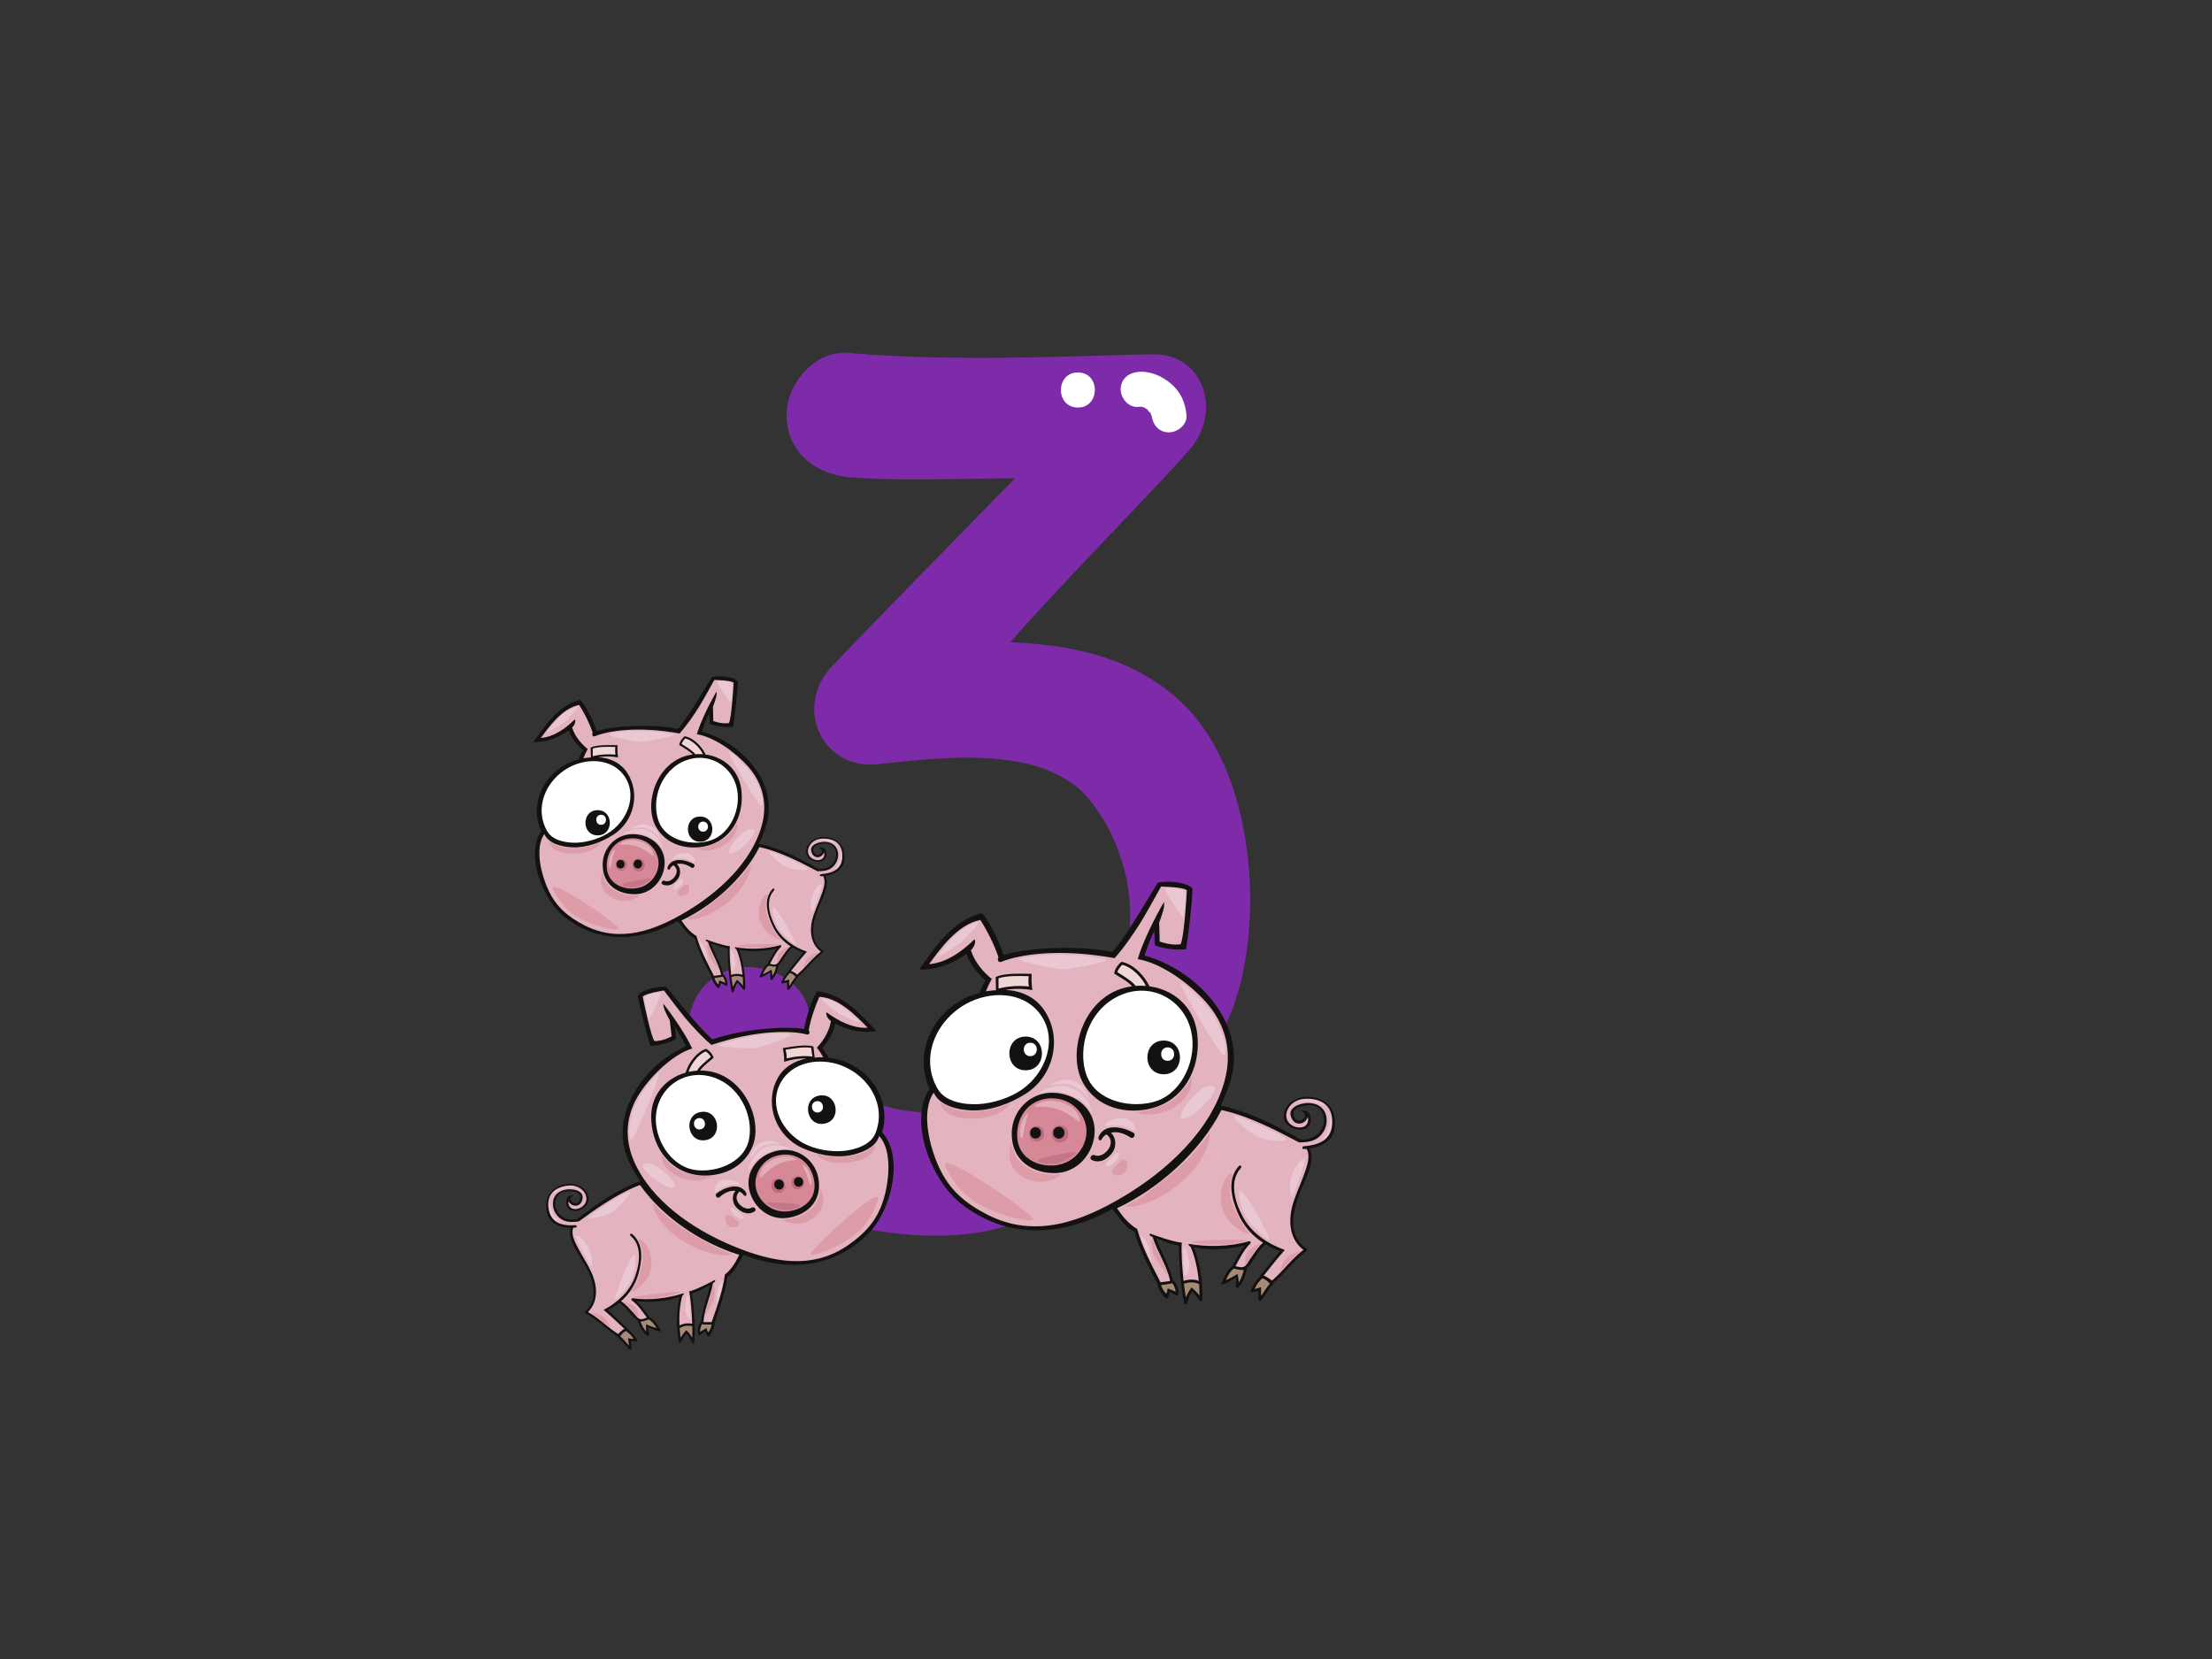 <?xml version="1.0" encoding="utf-8"?>
<!-- Generator: Adobe Illustrator 17.0.0, SVG Export Plug-In . SVG Version: 6.00 Build 0)  -->
<!DOCTYPE svg PUBLIC "-//W3C//DTD SVG 1.1//EN" "http://www.w3.org/Graphics/SVG/1.1/DTD/svg11.dtd">
<svg version="1.1" id="Layer_1" xmlns="http://www.w3.org/2000/svg" xmlns:xlink="http://www.w3.org/1999/xlink" x="0px" y="0px"
	 width="800px" height="600px" viewBox="0 0 800 600" enable-background="new 0 0 800 600" xml:space="preserve">
<rect x="0" y="0" width="800" height="600" fill="#333333" stroke="none"/>
<g>
	<g>
		<path fill="#7E2BA9" d="M450.913,306.942c-2.798-20.57-10.489-42.52-27.124-56.028c-17.204-13.973-37.439-17.698-58.332-18.669
			c13.915-16.377,56.298-59.603,64.82-69.641c11.928-14.047,4.761-34.452-12.717-34.452c-17.484,0-69.583,3.178-110.61-0.525
			c-12.222-1.103-22.475,11.057-22.475,22.474c0,13.087,10.277,21.378,22.475,22.474c16.768,1.514,43.33,0.449,60.115,0.391
			c-19.609,20.225-46.816,47.66-66.176,68.044c-13.968,14.71-3.563,37.13,15.875,35.406c19.084-1.693,59.665-8.559,77.141,12.666
			c12.662,15.376,19.979,41.202,10.614,63.676c-9.362,22.474-23.72,35.584-41.823,43.698c-18.106,8.118-37.46,7.493-51.192,0
			c-13.737-7.49-17.864-24-18.893-30.281c-1.985-12.104-16.793-18.69-27.645-15.699c-12.734,3.506-17.685,15.569-15.699,27.648
			c3.955,24.054,13.691,41.395,34.143,55.167c18.171,12.237,52.942,16.324,73.664,11.86c40.575-8.738,71.509-37.938,88.022-78.659
			C452.301,348.716,453.466,325.689,450.913,306.942z"/>
		<path fill="#FFFFFF" d="M390.038,134.706c-8.174-0.266-8.584,12.417-0.41,12.681C397.806,147.653,398.218,134.969,390.038,134.706
			z"/>
		<path fill="#FFFFFF" d="M429.113,150.23c-0.356-4.417-2.005-8.352-5.413-11.297c-3.26-2.817-7.457-4.77-11.851-4.457
			c-3.451,0.247-6.429,2.409-6.548,6.136c-0.103,3.185,2.679,6.794,6.133,6.548c0.4-0.043,0.802-0.06,1.203-0.042
			c0.112,0,0.203,0,0.271-0.001c0.094,0.035,0.238,0.079,0.45,0.137c0.342,0.133,0.531,0.201,0.573,0.207
			c0.435,0.239,0.853,0.513,1.267,0.796c-0.801-0.554,0.878,1.278,0.855,1.05c0.12,0.208,0.232,0.42,0.331,0.638
			c-0.367-0.643,0.089,1.053,0.054,0.097c0.01,0.019,0.021,0.037,0.029,0.056c0.364,3.325,2.45,6.149,6.095,6.268
			C425.725,156.469,429.387,153.684,429.113,150.23z"/>
	</g>
	<g>
		<path fill="#141111" d="M304.991,307.285c-1.371-4.723-8.527-5.959-11.896-2.731c-1.193,1.142-2.048,3.133-1.273,4.78
			c0.844,1.79,3.417,2.702,5.257,2.175c2.808-0.81,2.153-5.933-0.973-4.858c2.112,0.635,1.022,1.967,0.256,2.421
			c-1.27,0.754-2.438-0.814-2.237-2.019c0.309-1.81,3.928-2.201,5.232-1.955c2.365,0.448,3.546,2.891,2.867,5.291
			c-0.38,1.348-1.714,3.941-6.086,3.972c-6.762-3.924-13.96-7.547-21.659-9.195c1.15-2.347,2.098-4.784,2.793-7.299
			c4.22-15.216-9.517-29.509-23.386-33.296c0.709-2.297,1.598-4.513,2.611-6.674l0.17,3.922c1.919,0.805,5.258,1.298,8.412,1.052
			c0.451-2.076,1.855-13.918,1.731-16.514c-2.589-2.335-9.029-1.732-9.339-1.486c-0.31,0.246-7.918,13.732-12.28,18.727
			c-9.927-2.025-24.303-0.932-29.437,0.826c-1.225-3.886-3.869-9.161-5.848-11.327c-8.228,2.041-12.766,9.447-16.948,15.216
			c4.238,0.307,9.396-1.635,12.717-4.187c0.968,2.823,2.91,5.226,5.177,7.144c-0.616,0.974-1.586,3.281-1.575,3.381
			c-1.539,0.418-3.037,0.942-4.365,1.648c-10.06,5.347-12.944,16.388-9.161,24.302c-5.852,8.567,0.365,24.837,8.724,31.263
			c12.713,9.766,27.496,8.554,40.666,1.264c0,0.002,0,0.002,0,0.002c1.802,2.186,3.418,4.916,6.046,6.165
			c1.466,5.176,3.85,9.474,6.208,14.104c-0.088,1.135,1.947,4.037,2.465,3.964c0.518-0.076,0.671-1.358,0.756-1.853
			c0.631,0.303,1.257,0.609,1.833,1.016c0.26,0.182,0.547-0.068,0.574-0.329c0.125-1.226-0.285-2.911-1.451-3.792
			c-0.956-3.941-3.21-7.573-4.56-11.38c2.739,1.223,4.652,1.676,6.172,1.993c-0.064,3.599,0.363,10.5,1.423,15.616
			c0.08,0.377,0.639,0.347,0.735,0c0.315-1.161,0.746-2.237,1.341-3.268c0.789,0.743,1.465,1.559,2.093,2.458
			c0.212,0.306,0.696,0.204,0.708-0.191c0.149-4.646-0.542-9.757-2.262-14.132c4.527,0.888,9.37,0.591,13.827-0.591
			c-1.412,1.719-2.352,3.748-3.453,5.691c-1.492,1.113-2.108,2.91-2.898,4.535c-0.152,0.315,0.126,0.473,0.516,0.337
			c1.146-0.401,2.269-1.112,3.382-1.794v2.367c0,0.323,0.419,0.513,0.649,0.268c1.275-1.366,1.986-3.182,2.25-5.013
			c0.008-0.05,0.004-0.095-0.005-0.141c0.025-0.022,0.055-0.033,0.083-0.058c1.961-1.898,2.857-4.688,5.022-6.448
			c1.203,0.707,2.498,1.301,3.877,1.793c-1.474,1.98-4.139,5.262-5.302,6.636c-0.086,0.103-0.117,0.238-0.094,0.358
			c-1.087,0.968-1.904,2.402-2.479,3.666c-0.131,0.294,0.084,0.649,0.43,0.559c0.547-0.142,1.094-0.212,1.629-0.361
			c-0.039,0.775,0.026,1.545,0.043,2.329c0.006,0.321,0.416,0.52,0.65,0.267c1.232-1.311,1.903-3.09,3.23-4.305
			c0.139-0.126,0.144-0.282,0.081-0.407c3.198-2.695,5.596-6.214,8.996-8.688c0.236-0.174,0.249-0.483,0-0.657
			c-5.348-3.669-3.665-10.365-1.657-15.45c1.176-2.979,4.253-8.294,2.518-11.644c1.945-0.282,3.802-0.928,5.249-2.345
			C305.625,312.578,305.67,309.624,304.991,307.285z"/>
		<path fill="#FFFFFF" d="M205.678,277.61c6.324-3.488,15.242-3.452,19.872,2.686c5.097,6.758,1.649,15.883-4.643,20.379
			c-3.307,2.364-8.034,3.886-12.06,4.084c-3.492,0.17-8.814-0.515-10.9-4.081C193.094,292.381,197.246,282.26,205.678,277.61z"/>
		<path fill="#F0D7D5" d="M222.605,272.933c-2.772-0.261-5.538-0.126-8.225,0.57v-2.811c2.544-0.737,5.527-0.592,8.152-0.553
			C222.465,271.033,222.423,272.06,222.605,272.933z"/>
		<path fill="#E3B4BF" d="M211.371,334.653c-5.938-3.027-10.192-6.654-13.006-12.656c-2.618-5.587-5.063-15.19-1.531-20.314
			c0.024,0.02,0.047,0.039,0.073,0.057c1.533,3.394,6.38,4.566,10.067,4.706c5.174,0.198,10.431-1.766,14.705-4.457
			c7.583-4.777,10.065-14.973,5.185-22.461c-2.472-3.786-6.388-5.434-10.553-5.674c2.137-0.377,4.662-0.393,7.228,0.06
			c-0.206-0.994-0.301-3.422-0.177-4.402c-2.908-0.023-7.472-0.277-9.74,0.885c0,0,0.086,3.524,0.081,3.542
			c-0.893,0.07-1.841,0.134-2.721,0.309c0.403-0.984,0.715-1.832,1.585-3.336c-2.348-1.888-4.643-4.611-5.549-7.534
			c-0.03-0.094-0.079-0.166-0.13-0.234c0.725-0.614,1.536-2.128,1.013-2.972c-3.342,3.258-7.532,6.334-12.298,6.729
			c2.612-3.56,7.563-10.774,13.873-11.949c1.734,2.67,3.966,7.085,4.896,10.118c-0.428,0.542-0.032,1.529,0.73,1.216
			c4.968-2.047,15.899-3.726,30.682-1.003c2.63-2.966,5.17-6.638,7.255-10.004c1.258-2.027,5.301-9.356,5.301-9.356
			s5.998,0.063,6.987,0.989c-0.061,1.855-0.865,13.547-1.729,14.598c-2.662,0.434-5.63-0.742-5.63-0.742s-0.053-3.569-0.124-5.133
			c0.928-2.599,1.485-3.958,1.299-5.568c-2.421,4.154-5.759,10.842-7.114,15.463c6.249,1.051,13.832,6.408,18.513,11.688
			c5.41,6.104,7.122,13.552,4.949,21.389c-3.701,13.362-15.688,24.188-27.153,31.048
			C236.705,336.615,224.178,341.179,211.371,334.653z"/>
		<path fill="#A58B77" d="M261.401,353.159c0.41,0.531,0.874,1.649,0.885,2.359c-0.576-0.337-2.189-0.932-2.189-0.932
			s-0.061,1.057-0.307,1.43c-0.438-0.282-1.275-1.491-1.441-2.313C258.349,353.702,261.35,353.298,261.401,353.159z"/>
		<path fill="#A58B77" d="M268.734,356.498c-0.563-0.723-1.413-1.55-2.118-2.16c-0.527,0.526-1.229,1.826-1.544,2.673
			c-0.221-1.223-0.405-2.448-0.555-3.677c0.008-0.004,0.013,0,0.02-0.005c1.33-0.462,2.799-0.534,4.087,0.094
			C268.698,354.455,268.737,355.485,268.734,356.498z"/>
		<path fill="#A58B77" d="M279.353,352.944c0,0-0.071-1.294-0.321-2.27c-0.927,0.629-2.608,1.489-3.145,1.668
			c0.518-1.164,1.09-2.339,2.105-3.099c0.805,0.167,1.832,0.47,2.692,0.3C280.461,350.748,280.04,351.929,279.353,352.944z"/>
		<path fill="#A58B77" d="M285.411,356.627c-0.031-0.591-0.046-1.514-0.014-2.384c-0.451,0.185-1.33,0.425-1.792,0.517
			c0.535-1.067,1.245-2.184,2.149-2.898c0.82,0.298,1.433,0.794,2.023,1.463C286.839,354.298,286.221,355.537,285.411,356.627z"/>
		<path fill="#E3B4BF" d="M296.925,316.149c-0.488,0.038-0.49,0.787,0,0.758c0.256-0.013,0.511-0.035,0.767-0.059
			c1.202,2.026,0.002,5.006-0.707,7.011c-0.851,2.398-1.929,4.703-2.742,7.114c-1.571,4.664-1.51,10.033,2.608,13.203
			c-2.018,1.551-3.715,3.41-5.435,5.282c-0.975,1.062-1.987,2.079-3.076,3.025c0.009-0.007-1.298-1.064-2.246-1.344
			c0.835-1.009,1.647-2.043,2.462-3.069c0.726-0.909,2.21-2.703,3.264-3.88c-4.582-1.576-9.047-4.636-11.361-8.942
			c-2.065-3.846-3.868-9.612-0.497-13.246c0.331-0.358-0.205-0.897-0.538-0.538c-3.333,3.595-2.039,8.829-0.262,12.855
			c1.516,3.431,3.825,6.029,6.757,7.918c-1.44,1.227-2.4,2.922-3.504,4.433c-0.523,0.72-0.917,1.818-1.834,2.125
			c-0.587,0.195-1.423-0.043-2.107-0.214c1.187-2.149,2.213-4.38,3.999-6.115c0.271-0.262-0.005-0.749-0.369-0.635
			c-4.839,1.486-11.288,1.608-16.105,0.743c-0.48-0.087-0.19,0.536,0.351,0.749c1.195,2.849,1.891,6.052,2.196,9.239
			c-1.319-0.5-2.777-0.438-4.116,0.009c-0.353-3.142-0.704-8.266-0.456-10.346c-2.416-0.19-8.058-2.224-8.262-2.343
			c-0.422-0.249-0.686,0.24-0.265,0.491c0.204,0.117,0.41,0.222,0.614,0.331c1.345,4.187,3.793,7.557,4.749,11.867l-2.606,0.375
			c-2.395-4.703-4.906-9.251-6.328-14.441c-2.365-1.362-3.971-3.434-5.436-5.59c11.346-5.348,22.46-15.253,28.232-26.559
			c7.524,1.583,15.843,6.019,20.993,8.759c2.239-0.038,4.414-0.23,5.984-2.058c1.153-1.341,1.699-3.051,1.407-4.808
			c-0.63-3.769-4.678-4.463-7.748-3.226c-1.014,0.408-2.174,1.337-1.959,2.573c0.226,1.294,1.058,2.517,2.483,2.426
			c1.112-0.069,1.99-0.97,2.184-1.821c0.116,0.344,0.148,0.747,0.077,1.146c-0.339,1.927-2.489,1.998-3.822,1.417
			c-4.008-1.751-1.788-7.298,3.088-7.467c4.501-0.155,7.464,1.973,7.283,6.622C304.483,313.896,301.939,315.757,296.925,316.149z"/>
		<path fill="#141111" d="M216.146,293.006c-5.881,0-5.881,9.121,0,9.121C222.025,302.127,222.025,293.006,216.146,293.006z"/>
		<path fill="#FFFFFF" d="M217.402,298.306c-2.345,0-2.345-3.635,0-3.635C219.744,294.671,219.744,298.306,217.402,298.306z"/>
		<path fill="#141111" d="M231.936,302.052c-7.95-1.92-13.749,3.912-13.962,10.185c-0.275,8.087,6.001,11.312,11.839,11.161
			c5.569-0.142,9.642-4.61,10.44-9.719C241.163,307.895,237.351,303.358,231.936,302.052z"/>
		<path fill="#D68897" d="M238.092,313.362c-0.581,3.712-3.343,6.764-6.951,7.692c-5.07,1.296-12.774-1.245-11.603-9.637
			c0.81-5.807,5.621-9.051,11.158-8.065C235.404,304.19,238.798,308.865,238.092,313.362z"/>
		<path fill="#BE6B7F" d="M224.698,310.662c-2.692,0-2.692,4.176,0,4.176C227.39,314.838,227.39,310.662,224.698,310.662z"/>
		<path fill="#BE6B7F" d="M230.988,310.493c-2.989,0-2.989,4.641,0,4.641C233.982,315.134,233.982,310.493,230.988,310.493z"/>
		<path fill="#141111" d="M224.397,311.017c-1.959,0-1.959,3.041,0,3.041C226.357,314.058,226.357,311.017,224.397,311.017z"/>
		<path fill="#141111" d="M230.692,310.88c-0.827,0-1.52,0.691-1.52,1.52v0.18c0,0.827,0.693,1.519,1.52,1.519
			c0.829,0,1.521-0.692,1.521-1.519v-0.18C232.213,311.571,231.522,310.88,230.692,310.88z"/>
		<path fill="#141111" d="M250.821,312.462c-2.754-1.536-7.666-2.62-9.297,0.99c-0.401,0.887,0.41,1.608,0.813,0.72
			c0.205-0.457,0.839-0.997,1.169-1.255c3.253,2.138-0.638,6.747-3.096,5.647c-0.885-0.395-1.661,0.914-0.768,1.313
			c2.298,1.027,4.4-0.333,5.686-2.252c0.976-1.457,0.861-3.878-0.538-5.109c1.485-0.456,3.509,0.058,5.264,1.257
			C250.863,314.328,251.675,312.94,250.821,312.462z"/>
		<path fill="#141111" d="M268.08,285.366c-0.977-7.141-6.475-11.609-12.89-12.478c-1.132-2.522-4.049-5.943-7.524-6.621
			c-1.005,0.703-1.919,2.1-1.987,3.195c1.625,1.027,3.539,2.018,4.854,3.417c-0.662,0.09-1.322,0.213-1.979,0.379
			c-11.537,2.913-15.815,17.992-11.235,25.884c4.581,7.891,13.935,8.313,19.54,6.431C265.615,302.63,269.221,293.721,268.08,285.366
			z"/>
		<path fill="#F0D7D5" d="M246.51,269.058c0.327-1.031,1.299-1.978,1.308-1.987c2.953,0.679,5.712,3.974,6.394,5.707
			c-0.912-0.071-1.837-0.074-2.766,0.003C250.686,271.599,248.296,270.186,246.51,269.058z"/>
		<path fill="#FFFFFF" d="M257.213,303.881c-6.303,2.193-16.309,0.465-19.011-6.914c-2.7-7.375,0.493-18.417,9.861-21.962
			c8.057-3.047,16.434,1.671,18.381,9.856C268.249,292.434,264.125,301.477,257.213,303.881z"/>
		<path fill="#141111" d="M253.207,295.309c-5.881,0-5.881,9.117,0,9.117C259.087,304.426,259.087,295.309,253.207,295.309z"/>
		<path fill="#FFFFFF" d="M254.282,300.786c-2.343,0-2.343-3.633,0-3.633C256.626,297.153,256.626,300.786,254.282,300.786z"/>
		<path fill="#E2AFB9" d="M224.17,305.361c0.667-1.082,3.552-2.016,6.833-1.189c3.521,0.894,5.049,2.973,5.389,4.84
			c0.316,1.736-2.164-1.742-6.322-2.972C225.911,304.81,223.831,305.914,224.17,305.361z"/>
		<path fill="#E2AFB9" d="M220.689,309.563c0.387-1.186,1.06-1.952,1.698-2.334c0.311-0.186-0.379,1.307-0.808,3.099
			c-0.446,1.881-0.649,4.062-0.974,3.649C219.967,313.171,220.052,311.516,220.689,309.563z"/>
		<path fill="#C47788" d="M230.007,318.481c1.521-0.281,6.004-1.284,5.245-0.466c-0.757,0.817-4.08,3.558-8.51,2.798
			C222.309,320.055,227.791,318.889,230.007,318.481z"/>
		<path fill="#EAC8D3" d="M259.39,246.363c0.818-0.31,4.838,0.118,5.248,0.698c0.408,0.585,0.058,5.772-0.117,6.938
			C264.347,255.164,258.923,246.537,259.39,246.363z"/>
		<path fill="#EAC8D3" d="M198.058,264.552c0.541-0.938,3.614-4.606,5.304-6.121c1.69-1.518,5.129-3.032,5.539-2.857
			c0.409,0.175-4.023,5.013-4.781,5.538C203.362,261.638,197.414,265.661,198.058,264.552z"/>
		<path fill="#EAC8D3" d="M220.736,265.251c2.168-0.483,7.695-1.167,12.944-0.876c5.246,0.294,8.628,0.934,9.91,1.284
			c1.284,0.35-9.677,2.624-11.719,2.624C229.83,268.283,217.587,265.951,220.736,265.251z"/>
		<path fill="#EAC8D3" d="M263.821,271.899c2.137,1.378,7.053,5.712,9.444,10.202c2.625,4.927,3.033,9.444,2.04,9.504
			C274.315,291.661,262.013,270.731,263.821,271.899z"/>
		<path fill="#EAC8D3" d="M225.696,301.764c1.671-0.432,4.851-1.069,8.805,0.717c3.706,1.673,4.821,4.064,5.102,4.582
			c0.276,0.52-0.521-4.582-5.142-6.614C229.84,298.416,224.302,302.122,225.696,301.764z"/>
		<path fill="#EAC8D3" d="M228.604,299.773c1.308-0.504,4.609-1.154,7.451,0.876c1.953,1.394,2.272,2.311,2.431,2.628
			c0.157,0.32,0.039-3.865-4.504-4.979C230.681,297.484,227.568,300.168,228.604,299.773z"/>
		<path fill="#EAC8D3" d="M244.66,319.485c0.675-0.654,1.483-1.517,2.101-1.638c0.619-0.124,0.217,1.885-1.514,3.121
			C243.515,322.204,242.619,321.462,244.66,319.485z"/>
		<path fill="#EAC8D3" d="M279.616,308.274c2.024,0.725,8.637,3.54,11.846,5.379c3.21,1.844-5.145,0.853-6.938,0
			C282.732,312.805,274.99,306.622,279.616,308.274z"/>
		<path fill="#EAC8D3" d="M295.444,303.892c0.58-0.182,1.863-0.561,3.837-0.271c2.244,0.33,2.965,0.987,3.329,1.415
			c0.371,0.427-1.278-0.581-3.622-0.932C297.163,303.834,294.513,304.183,295.444,303.892z"/>
		<path fill="#EAC8D3" d="M304.335,307.767c0.123,0.69,0.388,2.808-0.29,4.358c-0.678,1.551-1.471,2.113-1.938,2.423
			c-0.464,0.31,0.931-1.396,1.493-3.254C304.162,309.432,304.142,306.683,304.335,307.767z"/>
		<path fill="#EAC8D3" d="M279.439,329.243c0.09,1.968,1.177,5.759,3.581,8.271c2.402,2.517,4.077,3.913,4.639,3.858
			C288.217,341.317,279.218,324.27,279.439,329.243z"/>
		<path fill="#EAC8D3" d="M296.881,321.642c-0.49,1.612-1.733,4.584-2.574,7.209c-0.838,2.631-1.619-1.786-0.557-4.915
			C294.813,320.802,298.221,317.227,296.881,321.642z"/>
		<path fill="#DC9DA8" d="M249.594,331.759c2.906-1.453,4.415-2.348,10.842-7.545c6.714-5.43,9.559-9.672,10.677-11.292
			c1.117-1.62,0.558,6.596-7.938,13.471C254.68,333.269,246.687,333.211,249.594,331.759z"/>
		<path fill="#DC9DA8" d="M277.484,324.717c-0.693,2.156-0.95,4.749,0.838,8.552c1.791,3.799,2.629,4.975,3.802,6.203
			c1.174,1.23-6.69-1.278-7.545-7.88C273.74,325.106,278.547,321.417,277.484,324.717z"/>
		<path fill="#DC9DA8" d="M267.76,342.379c1.285,0.224,4.836,0.535,7.992,0.335c3.522-0.224,5.871-0.95,6.036-1.172
			C281.956,341.317,262.28,341.427,267.76,342.379z"/>
		<path fill="#DC9DA8" d="M256.076,341.596c0.239,0.609,1.789,4.026,2.573,5.534c0.783,1.508,1.228,2.683,1.453,3.52
			c0.223,0.839-3.241-3.968-3.69-4.973C255.869,344.454,255.487,340.086,256.076,341.596z"/>
		<path fill="#DC9DA8" d="M281.508,345.006c0.385-0.833,4.083-3.131,3.411-2.237c-0.67,0.895-2.738,3.913-3.411,5.086
			C280.837,349.031,281.173,345.733,281.508,345.006z"/>
		<path fill="#DC9DA8" d="M292.185,346.403c0.678-0.775,4.249-2.458,3.577-1.732c-0.669,0.727-3.633,3.633-4.806,4.919
			C289.78,350.876,291.401,347.3,292.185,346.403z"/>
		<path fill="#EAC8D3" d="M264.35,344.168c0,1.062,0.169,5.366,0.334,6.652c0.169,1.286,1.565-1.845,1.342-3.073
			C265.803,346.516,264.35,341.372,264.35,344.168z"/>
		<path fill="#EAC8D3" d="M253.17,341.542c0.429,1.256,1.899,4.527,2.459,5.812c0.558,1.284-0.503-3.745-0.839-4.528
			C254.456,342.044,252.221,338.745,253.17,341.542z"/>
		<path fill="#DC9DA8" d="M246.518,320.907c0.975-0.997,2.112-1.577,2.63-0.593c0.406,0.779,0.026,2.31-0.704,3.001
			c-0.792,0.746-2.294,0.812-2.888,0.441C244.703,323.224,244.964,322.497,246.518,320.907z"/>
		<path fill="#EAC8D3" d="M244.263,310.615c1.141-0.307,3.922-0.481,6.032,0.962c2.109,1.445,0.874-2.642-1.887-2.996
			C244.668,308.097,241.373,311.394,244.263,310.615z"/>
		<path fill="#DC9DA8" d="M251.538,306.824c0,0,3.906-0.093,8.09-2.14c4.899-2.392,6.929-7.218,6.929-7.218s1.125,4.679-4.823,8.199
			C255.783,309.183,251.538,306.824,251.538,306.824z"/>
		<path fill="#DC9DA8" d="M198.581,304.129c0,0,2.483,2.468,7.607,2.547c6.274,0.095,8.915-1.146,11.335-2.227
			c0,0.763-3.377,4.553-11.205,4.201C198.517,308.299,198.581,304.129,198.581,304.129z"/>
		<path fill="#DC9DA8" d="M217.886,315.221c0,0,0.1,4.632,4.781,6.996c4.682,2.366,8.459,1.461,8.61,1.511
			c0.149,0.05-4.38,4.029-10.169,0.806C215.318,321.312,217.886,315.221,217.886,315.221z"/>
		<path fill="#DC9DA8" d="M200.205,322.014c0.978,1.849,3.474,6.694,8.912,9.815c5.436,3.122,13.643,5.036,14.649,4.129
			C224.773,335.052,196.934,315.822,200.205,322.014z"/>
		<path fill="#EAC8D3" d="M266.982,302.779c1.94-1.938,3.878-3.567,5.738-2.79c1.748,0.729-5.273,8.686-8.53,8.686
			C262.865,308.675,264.347,305.418,266.982,302.779z"/>
	</g>
	<g>
		<path fill="#141111" d="M482.297,402.707c-1.833-6.316-11.404-7.969-15.913-3.654c-1.59,1.526-2.738,4.194-1.7,6.394
			c1.126,2.394,4.57,3.615,7.031,2.905c3.757-1.077,2.883-7.931-1.303-6.493c2.827,0.847,1.367,2.63,0.35,3.236
			c-1.706,1.008-3.264-1.087-2.993-2.698c0.404-2.42,5.25-2.943,6.997-2.612c3.156,0.598,4.738,3.865,3.831,7.073
			c-0.51,1.805-2.29,5.272-8.141,5.314c-9.05-5.251-18.671-10.092-28.965-12.297c1.541-3.139,2.806-6.398,3.736-9.763
			c5.641-20.345-12.725-39.46-31.274-44.526c0.951-3.069,2.133-6.037,3.492-8.927l0.226,5.248c2.566,1.074,7.035,1.737,11.249,1.407
			c0.607-2.778,2.483-18.612,2.322-22.087c-3.467-3.121-12.081-2.316-12.492-1.986c-0.414,0.332-10.586,18.363-16.424,25.042
			c-13.274-2.708-32.499-1.247-39.364,1.109c-1.637-5.2-5.176-12.253-7.822-15.148c-11.002,2.728-17.072,12.632-22.662,20.347
			c5.667,0.411,12.566-2.186,17.006-5.602c1.292,3.777,3.893,6.989,6.921,9.552c-0.818,1.306-2.117,4.388-2.102,4.522
			c-2.061,0.561-4.063,1.262-5.841,2.207c-13.452,7.149-17.31,21.914-12.249,32.497c-7.827,11.457,0.488,33.215,11.668,41.807
			c16.999,13.063,36.766,11.439,54.38,1.695v0.001c2.409,2.922,4.568,6.575,8.086,8.243c1.959,6.923,5.146,12.672,8.302,18.861
			c-0.118,1.52,2.601,5.4,3.297,5.301c0.692-0.097,0.893-1.817,1.006-2.479c0.845,0.406,1.684,0.814,2.452,1.358
			c0.352,0.245,0.731-0.093,0.768-0.44c0.168-1.64-0.381-3.893-1.94-5.07c-1.28-5.27-4.293-10.127-6.099-15.221
			c3.668,1.637,6.223,2.245,8.255,2.666c-0.083,4.815,0.489,14.042,1.905,20.882c0.106,0.505,0.853,0.468,0.982,0
			c0.421-1.549,0.996-2.989,1.789-4.366c1.058,0.993,1.963,2.083,2.8,3.286c0.29,0.409,0.932,0.272,0.948-0.254
			c0.199-6.214-0.723-13.05-3.021-18.9c6.049,1.188,12.525,0.789,18.489-0.792c-1.887,2.298-3.148,5.012-4.622,7.613
			c-1.992,1.486-2.814,3.891-3.873,6.06c-0.203,0.422,0.168,0.634,0.692,0.453c1.533-0.535,3.034-1.488,4.521-2.401v3.166
			c0,0.433,0.561,0.688,0.868,0.36c1.702-1.826,2.655-4.257,3.009-6.705c0.01-0.07,0.006-0.128-0.008-0.189
			c0.035-0.028,0.077-0.043,0.11-0.077c2.63-2.536,3.825-6.271,6.716-8.622c1.607,0.945,3.342,1.742,5.192,2.398
			c-1.976,2.646-5.542,7.039-7.095,8.878c-0.114,0.135-0.157,0.317-0.126,0.476c-1.458,1.293-2.549,3.211-3.313,4.905
			c-0.178,0.391,0.11,0.867,0.574,0.745c0.725-0.189,1.46-0.284,2.174-0.483c-0.052,1.037,0.037,2.067,0.062,3.116
			c0.008,0.427,0.557,0.693,0.866,0.358c1.646-1.756,2.549-4.134,4.322-5.761c0.184-0.169,0.188-0.374,0.106-0.542
			c4.278-3.607,7.49-8.31,12.032-11.619c0.317-0.231,0.333-0.649,0-0.877c-7.149-4.905-4.904-13.861-2.212-20.662
			c1.566-3.983,5.68-11.094,3.365-15.571c2.599-0.375,5.084-1.241,7.018-3.134C483.148,409.786,483.204,405.836,482.297,402.707z"/>
		<path fill="#FFFFFF" d="M349.489,363.025c8.457-4.664,20.38-4.619,26.574,3.593c6.818,9.036,2.201,21.239-6.207,27.252
			c-4.423,3.162-10.747,5.197-16.129,5.46c-4.667,0.232-11.787-0.687-14.576-5.457C332.661,382.777,338.211,369.243,349.489,363.025
			z"/>
		<path fill="#F0D7D5" d="M372.128,356.769c-3.706-0.35-7.408-0.167-11,0.76v-3.756c3.402-0.987,7.388-0.795,10.899-0.739
			C371.938,354.229,371.883,355.602,372.128,356.769z"/>
		<path fill="#E3B4BF" d="M357.1,439.306c-7.94-4.046-13.631-8.897-17.389-16.924c-3.507-7.472-6.773-20.311-2.049-27.167
			c0.032,0.03,0.064,0.054,0.094,0.075c2.052,4.539,8.532,6.108,13.465,6.296c6.919,0.264,13.946-2.363,19.664-5.962
			c10.141-6.385,13.457-20.02,6.932-30.033c-3.304-5.065-8.543-7.268-14.112-7.59c2.859-0.505,6.235-0.528,9.668,0.078
			c-0.275-1.325-0.402-4.576-0.234-5.888c-3.89-0.029-9.995-0.37-13.029,1.185c0,0,0.115,4.711,0.109,4.738
			c-1.196,0.09-2.463,0.18-3.643,0.411c0.544-1.314,0.958-2.45,2.124-4.461c-3.142-2.525-6.211-6.166-7.423-10.075
			c-0.04-0.126-0.107-0.223-0.173-0.314c0.968-0.818,2.052-2.845,1.353-3.974c-4.471,4.359-10.068,8.472-16.444,9.001
			c3.493-4.76,10.111-14.408,18.548-15.98c2.322,3.569,5.307,9.472,6.549,13.531c-0.569,0.723-0.038,2.047,0.978,1.627
			c6.642-2.739,21.259-4.985,41.028-1.345c3.517-3.966,6.912-8.877,9.703-13.377c1.679-2.712,7.086-12.511,7.086-12.511
			s8.025,0.082,9.348,1.322c-0.083,2.481-1.158,18.115-2.313,19.522c-3.56,0.578-7.532-0.995-7.532-0.995s-0.07-4.772-0.166-6.863
			c1.241-3.476,1.986-5.296,1.738-7.446c-3.239,5.557-7.703,14.498-9.514,20.678c8.358,1.407,18.499,8.569,24.763,15.63
			c7.233,8.162,9.52,18.124,6.612,28.602c-4.945,17.871-20.976,32.35-36.311,41.522C390.98,441.93,374.23,448.036,357.1,439.306z"/>
		<path fill="#A58B77" d="M424.004,464.055c0.547,0.708,1.166,2.203,1.186,3.153c-0.772-0.45-2.93-1.245-2.93-1.245
			s-0.085,1.411-0.414,1.91c-0.58-0.374-1.7-1.993-1.924-3.092C419.923,464.782,423.936,464.242,424.004,464.055z"/>
		<path fill="#A58B77" d="M433.812,468.517c-0.752-0.966-1.887-2.068-2.833-2.887c-0.708,0.708-1.644,2.444-2.062,3.574
			c-0.302-1.634-0.543-3.274-0.748-4.915c0.008-0.003,0.023,0,0.029-0.006c1.779-0.618,3.744-0.717,5.465,0.125
			C433.76,465.79,433.816,467.167,433.812,468.517z"/>
		<path fill="#A58B77" d="M448.014,463.768c0,0-0.097-1.733-0.431-3.036c-1.241,0.844-3.487,1.993-4.208,2.23
			c0.696-1.557,1.46-3.128,2.818-4.144c1.073,0.221,2.448,0.631,3.597,0.401C449.495,460.829,448.933,462.412,448.014,463.768z"/>
		<path fill="#A58B77" d="M456.117,468.692c-0.043-0.789-0.068-2.022-0.031-3.186c-0.594,0.246-1.773,0.566-2.392,0.689
			c0.717-1.426,1.663-2.918,2.874-3.874c1.098,0.4,1.92,1.062,2.709,1.955C458.016,465.579,457.192,467.236,456.117,468.692z"/>
		<path fill="#E3B4BF" d="M471.508,414.561c-0.648,0.05-0.652,1.053,0,1.016c0.342-0.018,0.686-0.047,1.031-0.079
			c1.607,2.709,0.004,6.694-0.946,9.378c-1.143,3.204-2.582,6.285-3.672,9.509c-2.098,6.235-2.017,13.42,3.489,17.659
			c-2.696,2.072-4.966,4.557-7.271,7.062c-1.301,1.422-2.655,2.782-4.111,4.045c0.012-0.011-1.74-1.423-3.001-1.797
			c1.118-1.351,2.199-2.733,3.293-4.105c0.965-1.217,2.949-3.615,4.359-5.191c-6.124-2.107-12.092-6.198-15.186-11.956
			c-2.765-5.142-5.179-12.856-0.667-17.715c0.439-0.477-0.273-1.199-0.721-0.717c-4.463,4.806-2.727,11.806-0.352,17.189
			c2.027,4.587,5.115,8.065,9.037,10.587c-1.926,1.639-3.208,3.907-4.689,5.929c-0.698,0.962-1.224,2.43-2.45,2.84
			c-0.785,0.261-1.903-0.057-2.818-0.288c1.586-2.87,2.959-5.854,5.347-8.177c0.364-0.349-0.004-0.999-0.489-0.849
			c-6.476,1.987-15.101,2.153-21.539,0.994c-0.644-0.116-0.255,0.72,0.466,1.004c1.599,3.809,2.53,8.09,2.936,12.352
			c-1.76-0.668-3.711-0.584-5.502,0.014c-0.47-4.204-0.942-11.054-0.611-13.835c-3.228-0.254-10.775-2.975-11.046-3.131
			c-0.565-0.337-0.918,0.321-0.354,0.652c0.273,0.158,0.547,0.299,0.822,0.445c1.799,5.602,5.069,10.105,6.349,15.869l-3.485,0.501
			c-3.197-6.289-6.556-12.37-8.461-19.31c-3.159-1.822-5.308-4.596-7.268-7.48c15.172-7.148,30.035-20.397,37.753-35.515
			c10.058,2.118,21.187,8.051,28.075,11.714c2.993-0.051,5.9-0.311,8.002-2.754c1.541-1.791,2.272-4.079,1.878-6.431
			c-0.839-5.037-6.254-5.966-10.356-4.312c-1.354,0.547-2.908,1.787-2.622,3.441c0.305,1.729,1.418,3.364,3.318,3.244
			c1.491-0.094,2.659-1.294,2.926-2.436c0.151,0.46,0.197,0.997,0.102,1.534c-0.462,2.573-3.326,2.67-5.113,1.894
			c-5.36-2.34-2.392-9.762,4.129-9.986c6.018-0.208,9.986,2.64,9.735,8.856C481.616,411.548,478.215,414.039,471.508,414.561z"/>
		<path fill="#141111" d="M370.94,374.89c-7.863,0-7.863,12.192,0,12.192C378.802,387.082,378.802,374.89,370.94,374.89z"/>
		<path fill="#FFFFFF" d="M372.62,381.977c-3.132,0-3.132-4.861,0-4.861C375.755,377.115,375.755,381.977,372.62,381.977z"/>
		<path fill="#141111" d="M384.599,395.707c-10.627-2.565-18.384,5.231-18.667,13.622c-0.37,10.816,8.028,15.129,15.835,14.927
			c7.44-0.193,12.886-6.167,13.958-12.997C396.937,403.524,391.842,397.457,384.599,395.707z"/>
		<path fill="#D68897" d="M392.833,410.835c-0.778,4.963-4.475,9.048-9.296,10.285c-6.779,1.735-17.083-1.662-15.514-12.886
			c1.083-7.766,7.518-12.104,14.922-10.787C389.237,398.57,393.778,404.82,392.833,410.835z"/>
		<path fill="#BE6B7F" d="M374.925,407.224c-3.599,0-3.599,5.583,0,5.583C378.523,412.808,378.523,407.224,374.925,407.224z"/>
		<path fill="#BE6B7F" d="M383.338,406.997c-4.001,0-4.001,6.208,0,6.208C387.339,413.204,387.339,406.997,383.338,406.997z"/>
		<path fill="#141111" d="M374.52,407.698c-2.618,0-2.618,4.065,0,4.065C377.144,411.763,377.144,407.698,374.52,407.698z"/>
		<path fill="#141111" d="M382.94,407.516c-1.105,0-2.035,0.926-2.035,2.033v0.24c0,1.106,0.93,2.031,2.035,2.031
			c1.105,0,2.032-0.926,2.032-2.031v-0.24C384.972,408.442,384.045,407.516,382.94,407.516z"/>
		<path fill="#141111" d="M409.853,409.631c-3.683-2.052-10.251-3.504-12.432,1.324c-0.533,1.182,0.551,2.153,1.087,0.96
			c0.275-0.609,1.121-1.333,1.566-1.677c4.348,2.86-0.854,9.026-4.144,7.553c-1.182-0.529-2.214,1.223-1.024,1.755
			c3.07,1.376,5.882-0.442,7.6-3.01c1.309-1.953,1.156-5.188-0.721-6.834c1.987-0.61,4.695,0.078,7.046,1.683
			C409.914,412.126,410.997,410.269,409.853,409.631z"/>
		<path fill="#141111" d="M432.938,373.395c-1.305-9.549-8.66-15.526-17.238-16.684c-1.516-3.374-5.42-7.951-10.065-8.858
			c-1.343,0.943-2.565,2.809-2.655,4.272c2.173,1.374,4.733,2.702,6.487,4.571c-0.878,0.121-1.763,0.285-2.643,0.507
			c-15.427,3.894-21.147,24.058-15.023,34.614c6.126,10.553,18.635,11.115,26.13,8.598
			C429.641,396.483,434.462,384.568,432.938,373.395z"/>
		<path fill="#F0D7D5" d="M404.09,351.586c0.437-1.377,1.738-2.645,1.747-2.656c3.951,0.909,7.64,5.316,8.553,7.631
			c-1.216-0.093-2.458-0.099-3.701,0.005C409.674,354.985,406.476,353.094,404.09,351.586z"/>
		<path fill="#FFFFFF" d="M418.403,398.155c-8.426,2.934-21.809,0.62-25.421-9.244c-3.612-9.864,0.659-24.631,13.184-29.373
			c10.779-4.076,21.98,2.237,24.583,13.182C433.162,382.85,427.649,394.941,418.403,398.155z"/>
		<path fill="#141111" d="M420.863,376.329c-7.864,0-7.864,12.193,0,12.193C428.724,388.523,428.724,376.329,420.863,376.329z"/>
		<path fill="#FFFFFF" d="M422.304,383.656c-3.135,0-3.135-4.859,0-4.859C425.435,378.797,425.435,383.656,422.304,383.656z"/>
		<path fill="#E2AFB9" d="M374.219,400.136c0.89-1.449,4.753-2.698,9.135-1.589c4.706,1.194,6.752,3.973,7.208,6.47
			c0.422,2.322-2.896-2.326-8.454-3.973C376.544,399.398,373.762,400.874,374.219,400.136z"/>
		<path fill="#E2AFB9" d="M369.567,405.754c0.514-1.586,1.415-2.61,2.269-3.122c0.413-0.249-0.509,1.748-1.081,4.144
			c-0.599,2.517-0.87,5.434-1.305,4.881C368.597,410.578,368.712,408.364,369.567,405.754z"/>
		<path fill="#C47788" d="M382.023,417.682c2.034-0.377,8.027-1.718,7.015-0.625c-1.016,1.091-5.456,4.756-11.382,3.742
			C371.73,419.786,379.058,418.228,382.023,417.682z"/>
		<path fill="#EAC8D3" d="M421.312,321.237c1.095-0.411,6.472,0.155,7.02,0.935c0.542,0.78,0.077,7.719-0.155,9.278
			C427.943,333.01,420.691,321.471,421.312,321.237z"/>
		<path fill="#EAC8D3" d="M339.296,345.561c0.726-1.255,4.833-6.16,7.096-8.184c2.261-2.029,6.86-4.057,7.408-3.823
			c0.544,0.234-5.381,6.704-6.396,7.408C346.392,341.662,338.437,347.044,339.296,345.561z"/>
		<path fill="#EAC8D3" d="M369.626,346.497c2.899-0.643,10.291-1.558,17.307-1.168c7.015,0.389,11.536,1.248,13.252,1.715
			c1.719,0.468-12.94,3.507-15.669,3.507C381.792,350.55,365.416,347.433,369.626,346.497z"/>
		<path fill="#EAC8D3" d="M427.239,355.388c2.858,1.841,9.439,7.637,12.632,13.642c3.504,6.586,4.053,12.632,2.727,12.708
			C441.273,381.816,424.82,353.825,427.239,355.388z"/>
		<path fill="#EAC8D3" d="M376.255,395.325c2.24-0.576,6.493-1.43,11.776,0.958c4.958,2.238,6.445,5.436,6.818,6.128
			c0.376,0.692-0.691-6.128-6.873-8.845C381.799,390.848,374.394,395.804,376.255,395.325z"/>
		<path fill="#EAC8D3" d="M380.149,392.66c1.749-0.672,6.159-1.544,9.961,1.17c2.609,1.868,3.038,3.093,3.249,3.521
			c0.214,0.425,0.054-5.17-6.02-6.663C382.923,389.603,378.764,393.192,380.149,392.66z"/>
		<path fill="#EAC8D3" d="M401.615,419.021c0.902-0.873,1.985-2.024,2.812-2.19c0.825-0.165,0.289,2.522-2.026,4.175
			C400.086,422.659,398.887,421.668,401.615,419.021z"/>
		<path fill="#EAC8D3" d="M448.368,404.032c2.705,0.967,11.547,4.732,15.84,7.194c4.291,2.462-6.875,1.136-9.277,0
			C452.528,410.091,442.176,401.823,448.368,404.032z"/>
		<path fill="#EAC8D3" d="M469.53,398.172c0.781-0.242,2.489-0.75,5.123-0.362c3.009,0.439,3.966,1.32,4.461,1.892
			c0.493,0.569-1.704-0.779-4.846-1.242C471.825,398.093,468.284,398.561,469.53,398.172z"/>
		<path fill="#EAC8D3" d="M481.423,403.353c0.159,0.922,0.514,3.758-0.389,5.829c-0.911,2.074-1.971,2.827-2.595,3.238
			c-0.621,0.417,1.249-1.863,1.996-4.352C481.187,405.582,481.16,401.902,481.423,403.353z"/>
		<path fill="#EAC8D3" d="M448.128,432.074c0.122,2.63,1.57,7.697,4.786,11.063c3.216,3.362,5.457,5.233,6.204,5.157
			C459.863,448.22,447.832,425.42,448.128,432.074z"/>
		<path fill="#EAC8D3" d="M471.45,421.907c-0.654,2.157-2.317,6.13-3.44,9.643c-1.122,3.512-2.17-2.391-0.747-6.577
			C468.685,420.787,473.243,416.004,471.45,421.907z"/>
		<path fill="#DC9DA8" d="M408.211,435.437c3.888-1.942,5.907-3.138,14.503-10.091c8.977-7.261,12.786-12.93,14.274-15.1
			c1.501-2.167,0.752,8.823-10.615,18.014C415.015,437.456,404.326,437.379,408.211,435.437z"/>
		<path fill="#DC9DA8" d="M445.514,426.019c-0.928,2.883-1.269,6.353,1.114,11.438c2.398,5.082,3.516,6.65,5.086,8.297
			c1.57,1.644-8.948-1.711-10.087-10.539C440.505,426.542,446.933,421.609,445.514,426.019z"/>
		<path fill="#DC9DA8" d="M432.507,449.639c1.717,0.299,6.469,0.719,10.686,0.449c4.711-0.299,7.851-1.271,8.078-1.571
			C451.491,448.22,425.183,448.37,432.507,449.639z"/>
		<path fill="#DC9DA8" d="M416.887,448.59c0.317,0.817,2.39,5.384,3.436,7.403c1.05,2.018,1.644,3.587,1.945,4.708
			c0.298,1.12-4.336-5.307-4.937-6.651C416.603,452.414,416.096,446.574,416.887,448.59z"/>
		<path fill="#DC9DA8" d="M450.897,453.151c0.509-1.111,5.453-4.184,4.558-2.988c-0.895,1.195-3.663,5.232-4.558,6.801
			C449.998,458.534,450.449,454.123,450.897,453.151z"/>
		<path fill="#DC9DA8" d="M465.169,455.021c0.907-1.038,5.68-3.289,4.786-2.316c-0.899,0.972-4.86,4.857-6.428,6.578
			C461.957,461.002,464.123,456.218,465.169,455.021z"/>
		<path fill="#EAC8D3" d="M427.947,452.031c0,1.422,0.222,7.176,0.447,8.894c0.224,1.72,2.096-2.466,1.797-4.11
			C429.888,455.17,427.947,448.294,427.947,452.031z"/>
		<path fill="#EAC8D3" d="M412.997,448.518c0.574,1.684,2.542,6.054,3.29,7.776c0.746,1.718-0.675-5.01-1.118-6.056
			C414.719,449.192,411.727,444.781,412.997,448.518z"/>
		<path fill="#DC9DA8" d="M404.101,420.925c1.307-1.333,2.828-2.108,3.516-0.794c0.543,1.041,0.033,3.09-0.942,4.009
			c-1.057,1.001-3.067,1.089-3.862,0.595C401.674,424.022,402.023,423.051,404.101,420.925z"/>
		<path fill="#EAC8D3" d="M401.083,407.161c1.528-0.41,5.246-0.643,8.07,1.287c2.82,1.932,1.167-3.535-2.527-4.01
			C401.625,403.795,397.221,408.201,401.083,407.161z"/>
		<path fill="#DC9DA8" d="M410.813,402.093c0,0,5.225-0.125,10.822-2.862c6.548-3.201,9.263-9.654,9.263-9.654
			s1.508,6.257-6.451,10.963C416.493,405.246,410.813,402.093,410.813,402.093z"/>
		<path fill="#DC9DA8" d="M339.998,398.487c0,0,3.321,3.302,10.172,3.407c8.387,0.126,11.922-1.533,15.159-2.979
			c0,1.02-4.514,6.088-14.985,5.618C339.913,404.065,339.998,398.487,339.998,398.487z"/>
		<path fill="#DC9DA8" d="M365.813,413.32c0,0,0.137,6.194,6.396,9.357c6.259,3.164,11.31,1.953,11.514,2.021
			c0.199,0.067-5.86,5.385-13.6,1.075C362.38,421.465,365.813,413.32,365.813,413.32z"/>
		<path fill="#DC9DA8" d="M342.171,422.403c1.309,2.477,4.644,8.954,11.915,13.129c7.273,4.174,18.246,6.73,19.592,5.519
			C375.024,439.84,337.794,414.122,342.171,422.403z"/>
		<path fill="#EAC8D3" d="M431.466,396.684c2.597-2.594,5.19-4.769,7.681-3.734c2.334,0.975-7.053,11.616-11.412,11.616
			C425.959,404.566,427.943,400.209,431.466,396.684z"/>
	</g>
	<g>
		<path fill="#141111" d="M197.638,434.465c0.779-5.515,8.603-8.043,12.896-4.966c1.521,1.089,2.798,3.186,2.193,5.154
			c-0.659,2.142-3.399,3.58-5.546,3.278c-3.278-0.454-3.363-6.306,0.315-5.6c-2.264,1.048-0.831,2.369,0.097,2.754
			c1.548,0.642,2.604-1.303,2.183-2.618c-0.628-1.981-4.752-1.841-6.175-1.355c-2.578,0.881-3.511,3.809-2.368,6.389
			c0.643,1.451,2.551,4.145,7.459,3.481c6.957-5.482,14.443-10.694,22.81-13.773c-1.663-2.448-3.117-5.026-4.301-7.736
			c-7.161-16.383,5.95-34.601,20.892-41.068c-1.162-2.46-2.513-4.803-3.994-7.065l0.433,4.425c-2.018,1.209-5.684,2.297-9.26,2.525
			c-0.839-2.255-4.306-15.303-4.584-18.237c2.532-3.031,9.846-3.384,10.232-3.159c0.387,0.23,11.072,14.128,16.761,19.03
			c10.805-3.859,27.096-4.933,33.136-3.781c0.749-4.556,2.871-10.893,4.744-13.635c9.548,0.971,15.82,8.548,21.432,14.344
			c-4.701,1.024-10.797-0.328-14.927-2.66c-0.631,3.321-2.427,6.324-4.659,8.836c0.843,0.994,2.303,3.425,2.307,3.536
			c1.791,0.226,3.552,0.574,5.154,1.154c12.134,4.384,17.131,16.3,14.16,25.775c7.931,8.668,3.564,27.901-4.781,36.441
			c-12.686,12.983-29.455,13.988-45.382,7.925l-0.001,0.003c-1.669,2.737-3.045,6.055-5.79,7.878
			c-0.815,6.036-2.801,11.236-4.705,16.802c0.283,1.261-1.535,4.839-2.129,4.839c-0.592-0.001-0.97-1.416-1.14-1.958
			c-0.66,0.443-1.316,0.883-1.897,1.433c-0.259,0.246-0.622,0.008-0.695-0.278c-0.335-1.355-0.145-3.308,1.021-4.484
			c0.441-4.569,2.387-9,3.29-13.487c-2.875,1.811-4.946,2.625-6.6,3.224c0.647,4.025,1.271,11.829,0.901,17.729
			c-0.026,0.438-0.659,0.497-0.822,0.118c-0.539-1.248-1.193-2.384-2.023-3.446c-0.767,0.96-1.395,1.984-1.956,3.092
			c-0.187,0.376-0.747,0.338-0.823-0.101c-0.911-5.183-0.954-11.023,0.273-16.205c-4.931,1.722-10.408,2.161-15.594,1.55
			c1.857,1.7,3.236,3.824,4.781,5.829c1.851,1.005,2.831,2.924,3.975,4.615c0.219,0.33-0.066,0.552-0.525,0.463
			c-1.348-0.265-2.722-0.883-4.078-1.472l0.38,2.654c0.053,0.363-0.387,0.644-0.685,0.406c-1.645-1.326-2.737-3.247-3.325-5.26
			c-0.017-0.055-0.019-0.106-0.016-0.157c-0.032-0.022-0.068-0.03-0.101-0.054c-2.505-1.813-3.954-4.798-6.662-6.423
			c-1.234,0.984-2.592,1.857-4.062,2.629c1.97,1.984,5.485,5.237,7.008,6.594c0.115,0.099,0.17,0.246,0.164,0.386
			c1.372,0.909,2.518,2.384,3.365,3.713c0.196,0.31,0.011,0.739-0.391,0.695c-0.635-0.073-1.26-0.065-1.884-0.145
			c0.169,0.862,0.218,1.734,0.322,2.617c0.043,0.361-0.381,0.647-0.683,0.403c-1.592-1.271-2.63-3.16-4.312-4.309
			c-0.173-0.12-0.204-0.29-0.153-0.442c-4.017-2.511-7.27-6.071-11.475-8.301c-0.294-0.157-0.359-0.502-0.105-0.736
			c5.408-4.968,2.449-12.206-0.615-17.585c-1.795-3.152-6.092-8.619-4.688-12.649c-2.223-0.004-4.409-0.432-6.259-1.788
			C197.772,440.5,197.248,437.196,197.638,434.465z"/>
		<path fill="#FFFFFF" d="M304.218,385.313c-7.646-2.898-17.637-1.434-21.846,6.191c-4.633,8.389,0.694,18.066,8.464,22.101
			c4.089,2.122,9.631,3.07,14.174,2.647c3.941-0.367,9.798-1.987,11.566-6.317C320.691,399.856,314.417,389.175,304.218,385.313z"/>
		<path fill="#F0D7D5" d="M284.494,382.776c3.065-0.735,6.189-1.026,9.314-0.678l-0.45-3.15c-2.971-0.417-6.289,0.218-9.226,0.684
			C284.35,380.623,284.562,381.769,284.494,382.776z"/>
		<path fill="#E3B4BF" d="M306.965,450.169c6.171-4.344,10.358-9.091,12.554-16.27c2.043-6.682,3.245-17.838-1.535-23.017
			c-0.021,0.026-0.042,0.052-0.07,0.074c-1.173,4.052-6.421,6.14-10.53,6.889c-5.769,1.049-11.978-0.315-17.198-2.646
			c-9.265-4.14-13.681-15.173-9.405-24.346c2.164-4.642,6.292-7.113,10.921-8.05c-2.455-0.082-5.289,0.303-8.092,1.222
			c0.07-1.144-0.21-3.884-0.509-4.963c3.258-0.49,8.333-1.506,11.063-0.565c0,0,0.468,3.962,0.478,3.983
			c1.01-0.065,2.083-0.144,3.1-0.09c-0.611-1.037-1.095-1.938-2.313-3.487c2.333-2.49,4.467-5.909,5.016-9.331
			c0.02-0.112,0.062-0.196,0.107-0.284c-0.911-0.568-2.063-2.142-1.609-3.17c4.267,3.121,9.455,5.898,14.862,5.579
			c-3.498-3.573-10.2-10.867-17.459-11.176c-1.521,3.27-3.317,8.574-3.87,12.126c0.562,0.539,0.278,1.711-0.626,1.481
			c-5.895-1.501-18.417-1.633-34.554,3.78c-3.423-2.905-6.857-6.613-9.734-10.053c-1.735-2.071-7.439-9.638-7.439-9.638
			s-6.717,1.027-7.677,2.227c0.367,2.071,3.137,15.047,4.276,16.086c3.053,0.06,6.19-1.732,6.19-1.732s-0.51-4.01-0.68-5.776
			c-1.455-2.764-2.299-4.201-2.349-6.031c3.38,4.272,8.191,11.232,10.449,16.195c-6.835,2.179-14.479,9.398-18.882,16.064
			c-5.09,7.707-5.816,16.333-2.128,24.769c6.288,14.388,21.457,24.608,35.406,30.462
			C278.878,456.421,293.653,459.533,306.965,450.169z"/>
		<path fill="#A58B77" d="M253.84,478.917c-0.374,0.661-0.715,1.988-0.615,2.784c0.591-0.469,2.305-1.393,2.305-1.393
			s0.238,1.173,0.575,1.553c0.445-0.382,1.189-1.876,1.242-2.824C257.347,479.038,253.92,479.065,253.84,478.917z"/>
		<path fill="#A58B77" d="M246.154,483.832c0.516-0.9,1.336-1.962,2.027-2.759c0.678,0.507,1.671,1.851,2.161,2.747
			c0.052-1.403,0.06-2.808,0.033-4.208c-0.007-0.001-0.013,0.001-0.024,0c-1.565-0.306-3.222-0.155-4.563,0.757
			C245.869,481.538,245.99,482.698,246.154,483.832z"/>
		<path fill="#A58B77" d="M233.682,481.55c0,0-0.125-1.464-0.002-2.598c1.137,0.559,3.161,1.254,3.791,1.369
			c-0.767-1.224-1.597-2.451-2.856-3.139c-0.875,0.316-1.979,0.821-2.97,0.765C232.087,479.263,232.75,480.522,233.682,481.55z"/>
		<path fill="#A58B77" d="M227.478,486.644c-0.06-0.666-0.186-1.702-0.361-2.672c0.532,0.133,1.557,0.26,2.092,0.291
			c-0.771-1.111-1.745-2.249-2.872-2.904c-0.872,0.466-1.48,1.119-2.036,1.962C225.508,484.267,226.4,485.553,227.478,486.644z"/>
		<path fill="#E3B4BF" d="M208.099,443.111c0.552-0.035,0.674,0.803,0.121,0.852c-0.29,0.024-0.581,0.041-0.873,0.055
			c-1.023,2.464,0.798,5.613,1.917,7.748c1.338,2.551,2.915,4.96,4.211,7.535c2.508,4.976,3.299,11.008-0.812,15.219
			c2.51,1.414,4.711,3.23,6.937,5.051c1.262,1.035,2.558,2.014,3.934,2.9c-0.014-0.008,1.286-1.401,2.302-1.867
			c-1.102-0.997-2.173-2.026-3.252-3.049c-0.958-0.9-2.909-2.673-4.28-3.827c4.884-2.498,9.401-6.642,11.305-11.838
			c1.699-4.643,2.8-11.398-1.562-14.929c-0.429-0.349,0.085-1.039,0.518-0.692c4.309,3.496,3.697,9.572,2.349,14.369
			c-1.15,4.088-3.324,7.371-6.309,9.959c1.812,1.142,3.159,2.889,4.638,4.41c0.703,0.719,1.321,1.889,2.395,2.085
			c0.69,0.124,1.588-0.277,2.328-0.579c-1.672-2.217-3.179-4.555-5.459-6.215c-0.347-0.25-0.115-0.839,0.311-0.771
			c5.659,0.894,12.912-0.002,18.173-1.742c0.525-0.174,0.3,0.573-0.272,0.899c-0.883,3.384-1.152,7.083-0.985,10.706
			c1.398-0.77,3.041-0.935,4.615-0.648c-0.107-3.579-0.532-9.379-1.142-11.671c2.674-0.599,8.676-3.782,8.884-3.947
			c0.435-0.348,0.809,0.158,0.375,0.505c-0.208,0.164-0.422,0.316-0.635,0.471c-0.84,4.91-3.043,9.076-3.425,14.062l2.982,0.003
			c1.93-5.653,4.021-11.155,4.782-17.199c2.433-1.905,3.901-4.489,5.199-7.139c-13.574-4.178-27.617-13.505-35.896-25.256
			c-8.179,2.98-16.799,9.285-22.13,13.181c-2.516,0.313-4.986,0.444-7.04-1.352c-1.505-1.317-2.394-3.149-2.345-5.167
			c0.103-4.324,4.531-5.749,8.167-4.855c1.203,0.297,2.652,1.15,2.608,2.572c-0.045,1.484-0.785,2.987-2.396,3.115
			c-1.255,0.1-2.381-0.765-2.739-1.69c-0.073,0.402-0.045,0.857,0.101,1.295c0.686,2.105,3.107,1.841,4.508,0.978
			c4.216-2.603,0.839-8.47-4.657-7.877c-5.069,0.547-8.052,3.407-7.101,8.588C199.263,441.796,202.413,443.474,208.099,443.111z"/>
		<path fill="#141111" d="M296.494,396.191c6.593-0.941,8.051,9.282,1.46,10.222C291.362,407.355,289.904,397.133,296.494,396.191z"
			/>
		<path fill="#FFFFFF" d="M295.932,402.334c2.629-0.375,2.047-4.45-0.58-4.073C292.726,398.636,293.304,402.707,295.932,402.334z"/>
		<path fill="#141111" d="M278.694,416.909c8.607-3.421,16.042,2.186,17.284,9.186c1.601,9.022-4.921,13.642-11.49,14.408
			c-6.263,0.73-11.545-3.628-13.258-9.227C269.288,424.938,272.832,419.241,278.694,416.909z"/>
		<path fill="#D68897" d="M273.603,430.578c1.248,4.066,4.832,7.046,9.025,7.508c5.891,0.643,14.121-3.439,11.465-12.659
			c-1.837-6.38-7.75-9.246-13.799-7.257C275.15,419.862,272.092,425.646,273.603,430.578z"/>
		<path fill="#BE6B7F" d="M288.188,425.407c3.018-0.431,3.685,4.249,0.666,4.679C285.838,430.515,285.169,425.836,288.188,425.407z"
			/>
		<path fill="#BE6B7F" d="M281.107,426.221c3.353-0.477,4.096,4.724,0.741,5.204C278.494,431.903,277.752,426.701,281.107,426.221z"
			/>
		<path fill="#141111" d="M288.58,425.756c2.197-0.314,2.684,3.094,0.485,3.407C286.869,429.476,286.383,426.071,288.58,425.756z"/>
		<path fill="#141111" d="M281.501,426.611c0.928-0.131,1.814,0.531,1.948,1.458l0.028,0.204c0.133,0.926-0.532,1.813-1.459,1.945
			c-0.931,0.133-1.816-0.532-1.949-1.46l-0.029-0.201C279.907,427.627,280.573,426.743,281.501,426.611z"/>
		<path fill="#141111" d="M259.192,431.603c2.841-2.161,8.174-4.163,10.578-0.378c0.593,0.93-0.2,1.871-0.795,0.935
			c-0.302-0.478-1.1-0.982-1.51-1.219c-3.305,2.917,1.793,7.465,4.375,5.836c0.928-0.584,2.006,0.759,1.07,1.346
			c-2.41,1.523-4.985,0.335-6.733-1.613c-1.327-1.477-1.587-4.207-0.214-5.811c-1.738-0.274-3.925,0.623-5.7,2.251
			C259.442,433.702,258.309,432.275,259.192,431.603z"/>
		<path fill="#141111" d="M235.508,403.988c-0.049-8.162,5.401-14.051,12.452-16.048c0.868-3.009,3.59-7.312,7.376-8.628
			c1.241,0.627,2.485,2.049,2.74,3.261c-1.658,1.414-3.647,2.832-4.896,4.612c0.755-0.005,1.514,0.026,2.278,0.106
			c13.399,1.42,20.607,17.639,16.735,27.217c-3.872,9.582-14.292,11.55-20.874,10.336
			C241.032,422.948,235.564,413.536,235.508,403.988z"/>
		<path fill="#F0D7D5" d="M257.08,382.256c-0.53-1.103-1.775-2.008-1.786-2.019c-3.201,1.234-5.766,5.37-6.252,7.42
			c1.01-0.225,2.045-0.376,3.102-0.439C252.804,385.773,255.258,383.804,257.08,382.256z"/>
		<path fill="#FFFFFF" d="M250.654,423.007c7.413,1.449,18.354-2.09,20.203-10.791c1.845-8.703-3.501-20.57-14.57-23.044
			c-9.52-2.128-18.156,4.502-19.029,13.991C236.451,411.941,242.519,421.416,250.654,423.007z"/>
		<path fill="#141111" d="M253.594,402.148c6.591-0.94,8.049,9.282,1.458,10.221C248.459,413.31,247.002,403.09,253.594,402.148z"/>
		<path fill="#FFFFFF" d="M253.262,408.463c2.628-0.375,2.047-4.45-0.582-4.074C250.054,404.763,250.635,408.837,253.262,408.463z"
			/>
		<path fill="#E2AFB9" d="M287.932,419.38c-0.923-1.107-4.308-1.694-7.851-0.241c-3.806,1.565-5.186,4.142-5.269,6.288
			c-0.076,1.997,2.15-2.297,6.614-4.344C285.892,419.039,288.399,419.942,287.932,419.38z"/>
		<path fill="#E2AFB9" d="M292.505,423.533c-0.624-1.269-1.5-2.018-2.278-2.346c-0.377-0.159,0.634,1.407,1.401,3.346
			c0.803,2.038,1.378,4.451,1.675,3.937C293.89,427.461,293.529,425.62,292.505,423.533z"/>
		<path fill="#C47788" d="M283.486,435.02c-1.751-0.071-6.935-0.475-5.957,0.316c0.982,0.794,5.146,3.336,9.99,1.776
			C292.365,435.554,286.035,435.124,283.486,435.02z"/>
		<path fill="#EAC8D3" d="M239.009,358.874c-0.966-0.212-5.407,0.907-5.772,1.626c-0.363,0.717,0.858,6.479,1.241,7.758
			C234.862,369.536,239.561,358.996,239.009,358.874z"/>
		<path fill="#EAC8D3" d="M310.675,369.453c-0.759-0.964-4.789-4.586-6.927-6.013c-2.138-1.43-6.237-2.578-6.667-2.317
			c-0.429,0.262,5.314,4.98,6.248,5.442C304.261,367.035,311.571,370.593,310.675,369.453z"/>
		<path fill="#EAC8D3" d="M285.361,373.867c-2.506-0.194-8.812-0.078-14.648,1.088c-5.835,1.166-9.522,2.428-10.905,3.023
			c-1.381,0.599,11.27,1.395,13.558,1.068C275.652,378.721,289.004,374.148,285.361,373.867z"/>
		<path fill="#EAC8D3" d="M238.127,388.211c-2.173,1.886-6.993,7.533-8.956,12.947c-2.152,5.941-1.886,11.073-0.765,10.979
			C229.526,412.044,239.967,386.612,238.127,388.211z"/>
		<path fill="#EAC8D3" d="M285.645,415.59c-1.945-0.214-5.611-0.422-9.757,2.213c-3.887,2.471-4.754,5.327-4.984,5.954
			c-0.231,0.623-0.152-5.222,4.702-8.239C280.463,412.501,287.265,415.769,285.645,415.59z"/>
		<path fill="#EAC8D3" d="M282.065,413.823c-1.547-0.357-5.35-0.557-8.212,2.172c-1.966,1.877-2.176,2.954-2.305,3.338
			c-0.127,0.382-0.664-4.328,4.251-6.305C279.373,411.592,283.289,414.103,282.065,413.823z"/>
		<path fill="#EAC8D3" d="M267.219,438.489c-0.86-0.624-1.905-1.46-2.617-1.499c-0.712-0.04,0.058,2.148,2.197,3.256
			C268.938,441.357,269.824,440.38,267.219,438.489z"/>
		<path fill="#EAC8D3" d="M226.241,431.517c-2.154,1.134-9.118,5.349-12.421,7.926c-3.302,2.577,5.903,0.127,7.779-1.11
			C223.473,437.094,231.159,428.924,226.241,431.517z"/>
		<path fill="#EAC8D3" d="M207.797,429.135c-0.679-0.108-2.176-0.329-4.344,0.31c-2.466,0.728-3.164,1.582-3.509,2.12
			c-0.343,0.536,1.34-0.857,3.913-1.624C205.861,429.342,208.886,429.312,207.797,429.135z"/>
		<path fill="#EAC8D3" d="M198.449,434.901c-0.03,0.794,0.015,3.213,1.021,4.842c1.011,1.629,1.989,2.132,2.561,2.404
			c0.57,0.274-1.265-1.413-2.194-3.408C198.91,436.742,198.491,433.656,198.449,434.901z"/>
		<path fill="#EAC8D3" d="M229.792,454.994c0.217,2.221-0.395,6.642-2.689,9.846c-2.291,3.204-3.947,5.039-4.582,5.065
			C221.886,469.932,229.246,449.38,229.792,454.994z"/>
		<path fill="#EAC8D3" d="M209.027,449.263c0.806,1.728,2.675,4.86,4.034,7.671c1.362,2.81,1.533-2.265-0.161-5.604
			C211.21,447.992,206.815,444.527,209.027,449.263z"/>
		<path fill="#DC9DA8" d="M263.654,453.037c-3.49-1.163-5.326-1.924-13.364-6.721c-8.393-5.013-12.262-9.313-13.774-10.95
			c-1.511-1.64,0.431,7.482,11.053,13.83C258.193,455.545,267.146,454.202,263.654,453.037z"/>
		<path fill="#DC9DA8" d="M231.261,449.606c1.125,2.304,1.825,5.174,0.429,9.721c-1.398,4.548-2.15,5.997-3.269,7.563
			c-1.12,1.568,7.298-2.503,7.197-10.042C235.521,449.446,229.542,446.08,231.261,449.606z"/>
		<path fill="#DC9DA8" d="M244.99,467.849c-1.406,0.456-5.338,1.374-8.907,1.656c-3.984,0.315-6.73-0.125-6.956-0.351
			C228.903,468.931,250.978,465.909,244.99,467.849z"/>
		<path fill="#DC9DA8" d="M257.959,465.104c-0.17,0.721-1.361,4.797-1.998,6.613c-0.635,1.818-0.948,3.206-1.064,4.181
			c-0.117,0.977,2.998-4.967,3.339-6.168C258.651,468.274,258.381,463.315,257.959,465.104z"/>
		<path fill="#DC9DA8" d="M229.993,472.995c-0.562-0.872-5.073-2.857-4.179-1.961c0.897,0.896,3.698,3.947,4.636,5.157
			C231.392,477.399,230.487,473.756,229.993,472.995z"/>
		<path fill="#DC9DA8" d="M218.252,476.269c-0.886-0.76-5.156-2.078-4.287-1.37c0.866,0.707,4.653,3.49,6.174,4.743
			C221.66,480.896,219.272,477.147,218.252,476.269z"/>
		<path fill="#EAC8D3" d="M249.097,469.311c0.171,1.189,0.671,6.039,0.689,7.509c0.017,1.468-2.05-1.817-1.996-3.233
			C247.843,472.173,248.65,466.175,249.097,469.311z"/>
		<path fill="#EAC8D3" d="M261.208,464.575c-0.278,1.481-1.404,5.38-1.826,6.911c-0.421,1.529-0.036-4.278,0.214-5.21
			C259.848,465.345,261.827,461.292,261.208,464.575z"/>
		<path fill="#DC9DA8" d="M265.364,440.38c-1.252-0.961-2.622-1.429-3.041-0.242c-0.332,0.935,0.339,2.591,1.269,3.248
			c1.01,0.71,2.705,0.546,3.307,0.036C267.769,442.688,267.362,441.917,265.364,440.38z"/>
		<path fill="#EAC8D3" d="M266.249,428.484c-1.333-0.161-4.477,0.087-6.61,2.045c-2.135,1.955-1.403-2.824,1.637-3.663
			C265.391,425.727,269.609,428.893,266.249,428.484z"/>
		<path fill="#DC9DA8" d="M257.483,425.397c0,0-4.391,0.521-9.411-1.103c-5.873-1.903-8.921-6.986-8.921-6.986
			s-0.511,5.425,6.72,8.418C253.103,428.72,257.483,425.397,257.483,425.397z"/>
		<path fill="#DC9DA8" d="M316.42,413.903c0,0-2.389,3.165-8.122,4.072c-7.016,1.111-10.176,0.142-13.06-0.685
			c0.122,0.857,4.51,4.563,13.233,2.919C317.155,418.568,316.42,413.903,316.42,413.903z"/>
		<path fill="#DC9DA8" d="M296.553,429.426c0,0,0.627,5.206-4.243,8.609c-4.869,3.4-9.245,2.988-9.407,3.068
			c-0.162,0.082,5.554,3.816,11.528-0.723C300.405,435.844,296.553,429.426,296.553,429.426z"/>
		<path fill="#DC9DA8" d="M317.458,434.212c-0.8,2.232-2.822,8.06-8.418,12.43c-5.594,4.369-14.489,7.826-15.763,6.971
			C292.003,452.758,320.137,426.745,317.458,434.212z"/>
		<path fill="#EAC8D3" d="M239.525,423.334c-2.485-1.863-4.918-3.377-6.88-2.209c-1.844,1.094,7.302,8.891,10.951,8.368
			C245.082,429.281,242.901,425.87,239.525,423.334z"/>
	</g>
</g>
</svg>
